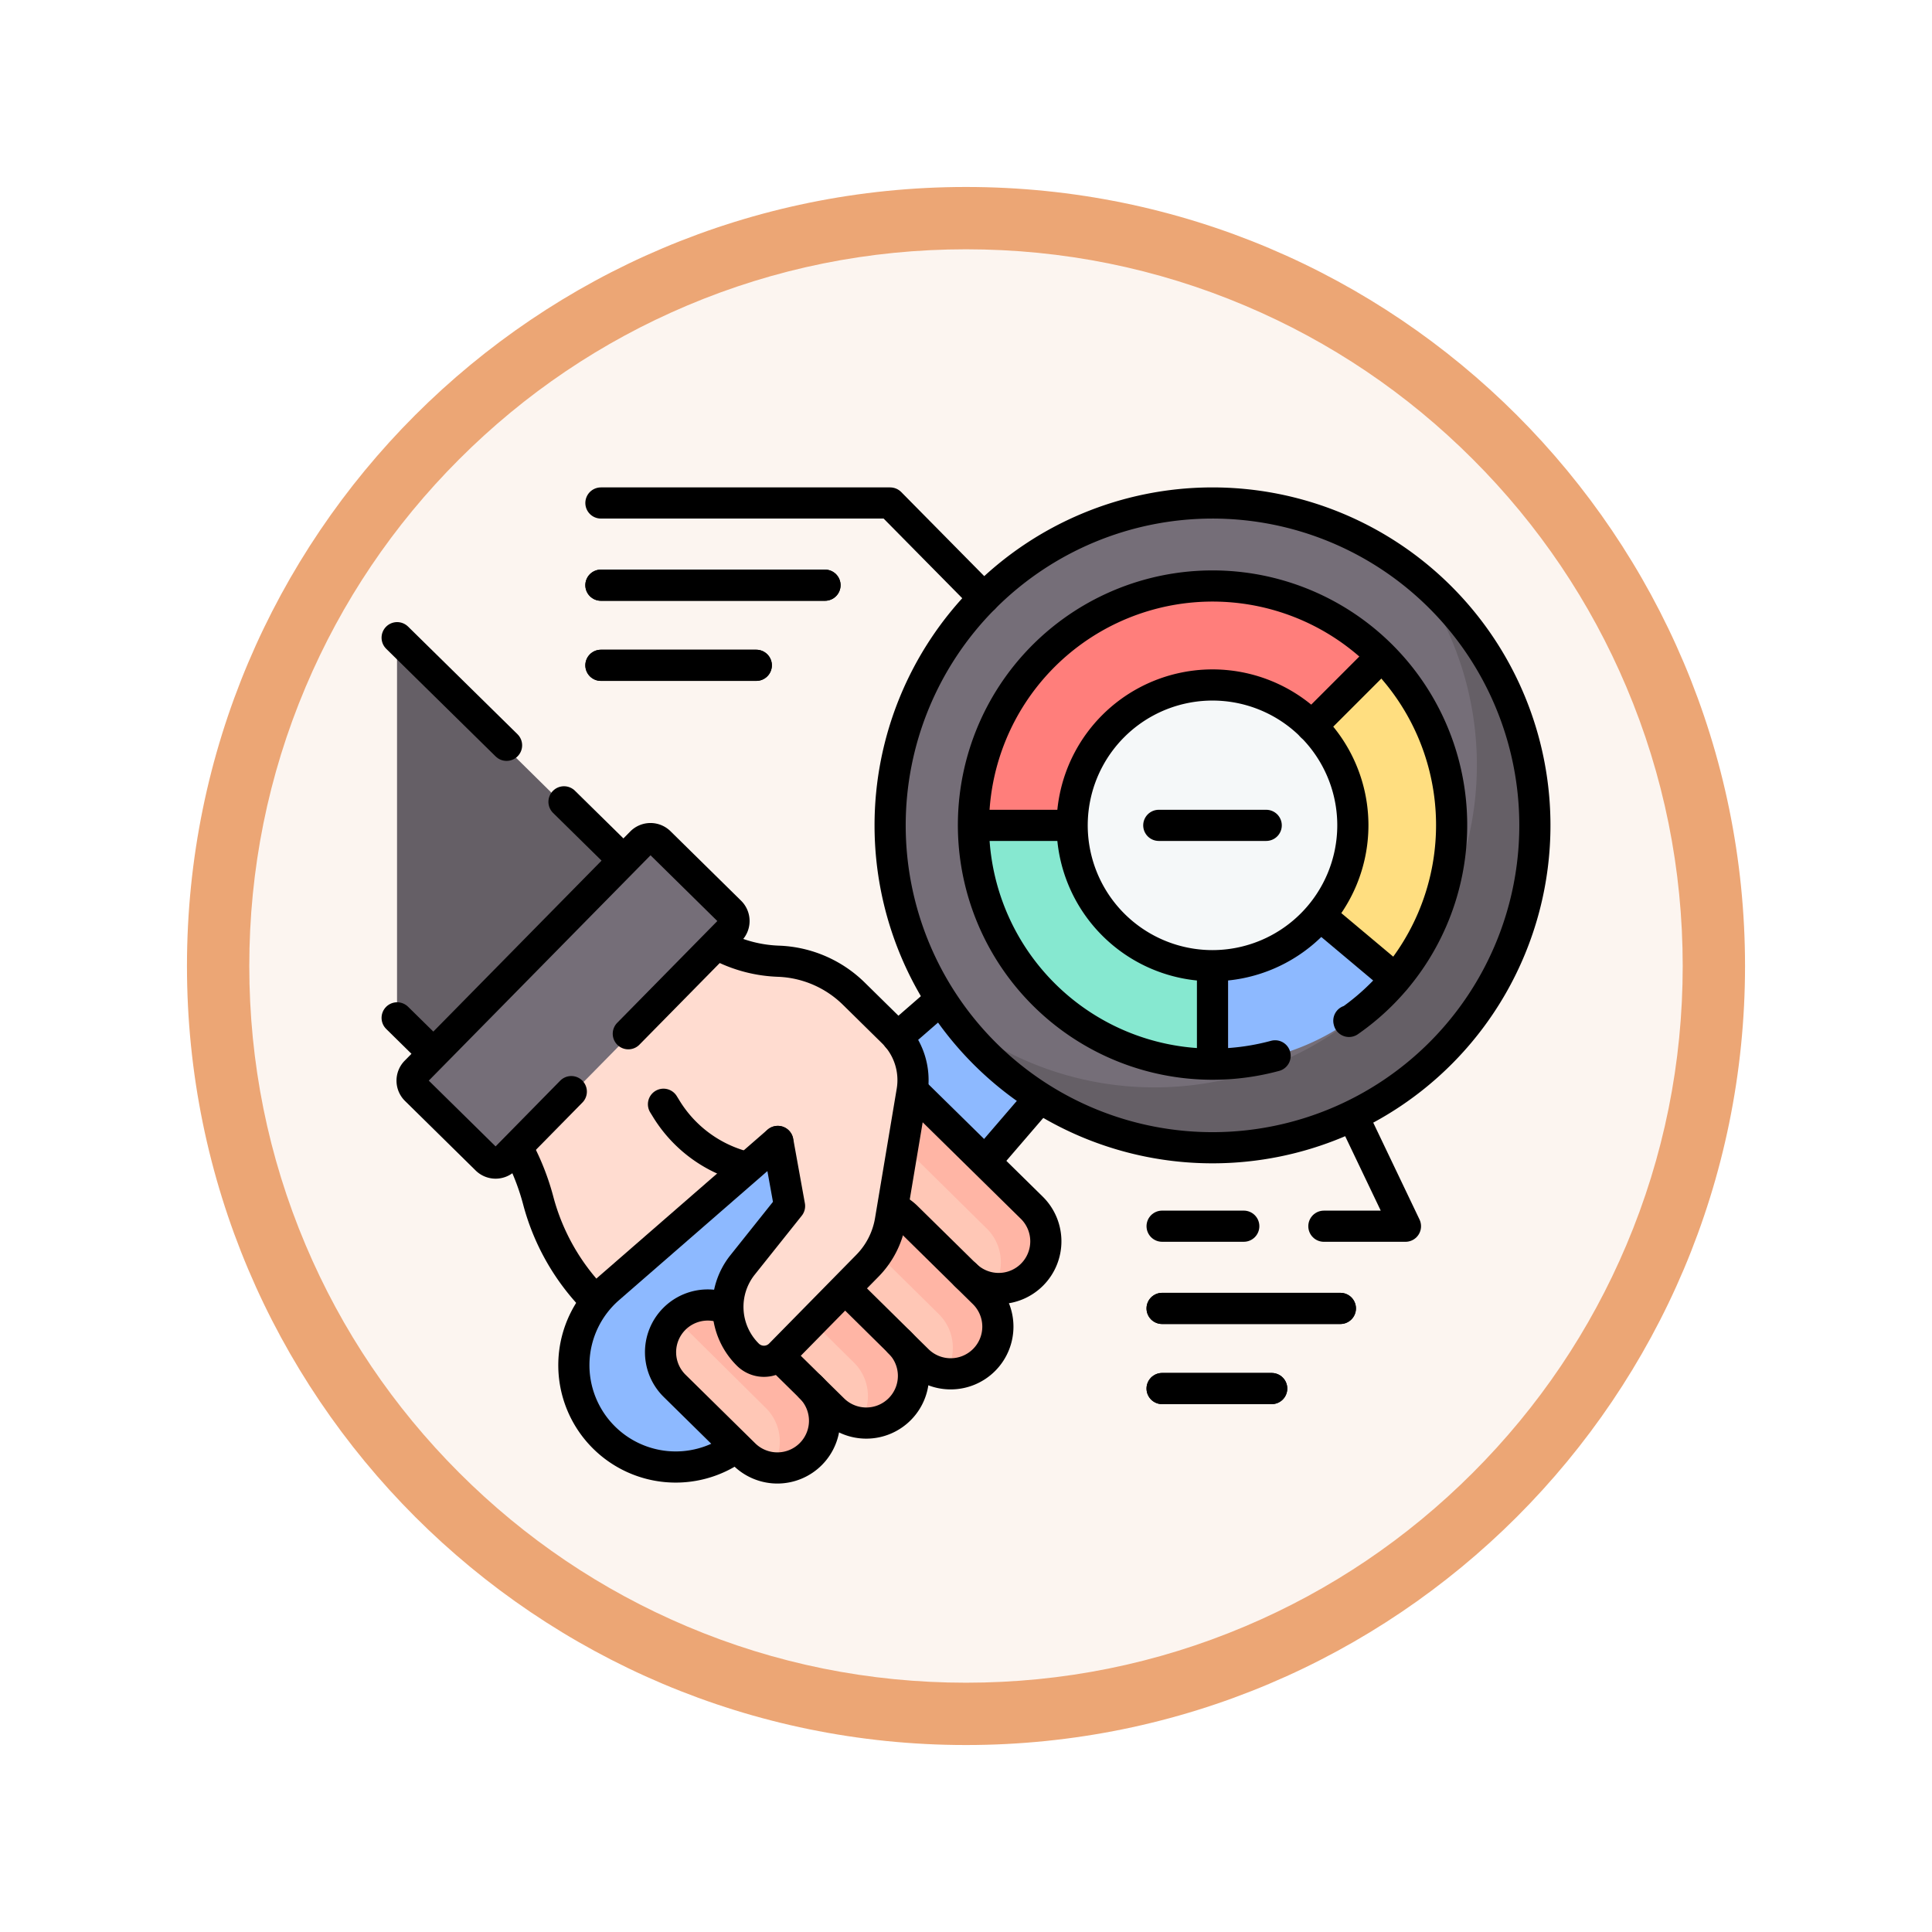<svg xmlns="http://www.w3.org/2000/svg" xmlns:xlink="http://www.w3.org/1999/xlink" width="93" height="93" viewBox="0 0 93 93">
  <defs>
    <filter id="Trazado_904820" x="0" y="0" width="93" height="93" filterUnits="userSpaceOnUse">
      <feOffset dy="3" input="SourceAlpha"/>
      <feGaussianBlur stdDeviation="3" result="blur"/>
      <feFlood flood-opacity="0.161"/>
      <feComposite operator="in" in2="blur"/>
      <feComposite in="SourceGraphic"/>
    </filter>
  </defs>
  <g id="Grupo_1223930" data-name="Grupo 1223930" transform="translate(-193.776 -1716.5)">
    <g id="Grupo_1223387" data-name="Grupo 1223387" transform="translate(0 -6279.553)">
      <g id="Grupo_1223165" data-name="Grupo 1223165" transform="translate(202.776 8002.053)">
        <g id="Grupo_1173585" data-name="Grupo 1173585" transform="translate(0 0)">
          <g id="Grupo_1173428" data-name="Grupo 1173428">
            <g id="Grupo_1171958" data-name="Grupo 1171958">
              <g id="Grupo_1167341" data-name="Grupo 1167341">
                <g id="Grupo_1166792" data-name="Grupo 1166792">
                  <g transform="matrix(1, 0, 0, 1, -9, -6)" filter="url(#Trazado_904820)">
                    <g id="Trazado_904820-2" data-name="Trazado 904820" transform="translate(9 6)" fill="#fcf5f0">
                      <path d="M 37.5 73.5 C 32.639 73.5 27.925 72.548 23.488 70.672 C 19.201 68.858 15.351 66.263 12.044 62.956 C 8.738 59.649 6.142 55.799 4.328 51.512 C 2.452 47.075 1.5 42.361 1.5 37.5 C 1.5 32.639 2.452 27.925 4.328 23.488 C 6.142 19.201 8.738 15.351 12.044 12.044 C 15.351 8.738 19.201 6.142 23.488 4.328 C 27.925 2.452 32.639 1.5 37.5 1.5 C 42.361 1.5 47.075 2.452 51.512 4.328 C 55.799 6.142 59.649 8.738 62.956 12.044 C 66.262 15.351 68.858 19.201 70.672 23.488 C 72.548 27.925 73.5 32.639 73.5 37.5 C 73.5 42.361 72.548 47.075 70.672 51.512 C 68.858 55.799 66.262 59.649 62.956 62.956 C 59.649 66.263 55.799 68.858 51.512 70.672 C 47.075 72.548 42.361 73.5 37.5 73.5 Z" stroke="none"/>
                      <path d="M 37.5 3 C 32.841 3 28.323 3.912 24.072 5.71 C 19.964 7.447 16.274 9.935 13.105 13.105 C 9.935 16.274 7.447 19.964 5.71 24.072 C 3.912 28.323 3 32.841 3 37.5 C 3 42.159 3.912 46.677 5.71 50.928 C 7.447 55.036 9.935 58.726 13.105 61.895 C 16.274 65.065 19.964 67.553 24.072 69.29 C 28.323 71.088 32.841 72 37.5 72 C 42.159 72 46.677 71.088 50.928 69.29 C 55.036 67.553 58.726 65.065 61.895 61.895 C 65.065 58.726 67.553 55.036 69.29 50.928 C 71.088 46.677 72 42.159 72 37.5 C 72 32.841 71.088 28.323 69.29 24.072 C 67.553 19.964 65.065 16.274 61.895 13.105 C 58.726 9.935 55.036 7.447 50.928 5.71 C 46.677 3.912 42.159 3 37.5 3 M 37.5 7.62939453125e-06 C 58.211 7.62939453125e-06 75 16.789 75 37.5 C 75 58.211 58.211 75 37.5 75 C 16.789 75 0 58.211 0 37.5 C 0 16.789 16.789 7.62939453125e-06 37.5 7.62939453125e-06 Z" stroke="none" fill="#eca675"/>
                    </g>
                  </g>
                </g>
              </g>
            </g>
          </g>
        </g>
      </g>
    </g>
    <g id="business-impact_10907061" transform="translate(205.393 1695.477)">
      <g id="Grupo_1223927" data-name="Grupo 1223927" transform="translate(7.5 45.235)">
        <g id="Grupo_1223926" data-name="Grupo 1223926" transform="translate(0 6.925)">
          <path id="Trazado_1179478" data-name="Trazado 1179478" d="M63.943,228.739l-3.528-3.5a5.453,5.453,0,0,0-3.63-1.562h0a6.6,6.6,0,0,1-4.393-1.891l-.963-.948-9.163,9.314.26.255a10.411,10.411,0,0,1,2.719,4.857h0a10.773,10.773,0,0,0,2.842,4.855Z" transform="translate(-38.435 -208.414)" fill="#ffdcd0"/>
          <path id="Trazado_1179479" data-name="Trazado 1179479" d="M7.875,108.141,19.595,119.7l-8.3,10.153-3.637-3.616a.551.551,0,0,1-.163-.391V108.3A.22.22,0,0,1,7.875,108.141Z" transform="translate(-7.5 -108.077)" fill="#655f66"/>
          <path id="Trazado_1179480" data-name="Trazado 1179480" d="M107.742,264.827,93.318,281.645a4.9,4.9,0,0,1-7.17.278h0a4.9,4.9,0,0,1,.239-7.171L102.7,260.538Z" transform="translate(-76.196 -243.738)" fill="#8db9ff"/>
          <g id="Grupo_1223922" data-name="Grupo 1223922" transform="translate(22.686 20.16)">
            <path id="Trazado_1179481" data-name="Trazado 1179481" d="M214.038,293.051l6.916,6.876a1.932,1.932,0,0,1,.169,2.911h0a2.159,2.159,0,0,1-1.835.825,2.26,2.26,0,0,1-1.24-.625l-4.675-4.675Z" transform="translate(-213.372 -292.828)" fill="#ffc7b6"/>
            <path id="Trazado_1179482" data-name="Trazado 1179482" d="M222.17,298a2.272,2.272,0,0,1,.026,3.212l-.013.013a2.269,2.269,0,0,1-1.959.637,2.272,2.272,0,0,0-.217-2.991l-5.582-5.509.772-2.335Z" transform="translate(-214.31 -291.029)" fill="#ffb5a5"/>
          </g>
          <g id="Grupo_1223923" data-name="Grupo 1223923" transform="translate(20.375 24.273)">
            <path id="Trazado_1179483" data-name="Trazado 1179483" d="M193.069,330.374l6.916,6.876a1.932,1.932,0,0,1,.169,2.911h0a2.159,2.159,0,0,1-1.835.825,2.26,2.26,0,0,1-1.24-.625l-4.675-4.675Z" transform="translate(-192.403 -330.151)" fill="#ffc7b6"/>
            <path id="Trazado_1179484" data-name="Trazado 1179484" d="M201.2,335.324a2.272,2.272,0,0,1,.026,3.212l-.013.013a2.269,2.269,0,0,1-1.959.637,2.272,2.272,0,0,0-.217-2.991l-5.582-5.509.772-2.335Z" transform="translate(-193.341 -328.352)" fill="#ffb5a5"/>
          </g>
          <g id="Grupo_1223924" data-name="Grupo 1223924" transform="translate(17.366 30.011)">
            <path id="Trazado_1179485" data-name="Trazado 1179485" d="M165.1,385.352l3.593,3.593a2.26,2.26,0,0,0,1.24.625,2.158,2.158,0,0,0,1.835-.825,1.932,1.932,0,0,0-.169-2.911l-3.5-3.48Z" transform="translate(-165.095 -382.14)" fill="#ffc7b6"/>
            <path id="Trazado_1179486" data-name="Trazado 1179486" d="M180.3,381.958l2.941,2.9a2.272,2.272,0,0,1,.217,2.991,2.269,2.269,0,0,0,1.959-.637l.013-.013a2.272,2.272,0,0,0-.026-3.212l-3.567-3.567Z" transform="translate(-178.623 -380.422)" fill="#ffb5a5"/>
          </g>
          <g id="Grupo_1223925" data-name="Grupo 1223925" transform="translate(12.754 31.745)">
            <path id="Trazado_1179487" data-name="Trazado 1179487" d="M123.939,401.93a2.362,2.362,0,0,0-.039,3.312l3.307,3.307a2.26,2.26,0,0,0,1.24.625,2.158,2.158,0,0,0,1.835-.825,1.932,1.932,0,0,0-.169-2.911l-3.331-3.31Z" transform="translate(-123.241 -401.294)" fill="#ffc7b6"/>
            <path id="Trazado_1179488" data-name="Trazado 1179488" d="M129.572,396.791l4.291,4.253a2.272,2.272,0,0,1,.217,2.991,2.269,2.269,0,0,0,1.959-.637l.013-.013a2.272,2.272,0,0,0-.026-3.212l-3.381-3.381a2.173,2.173,0,0,0-3.073,0Z" transform="translate(-128.874 -396.155)" fill="#ffb5a5"/>
          </g>
          <path id="Trazado_1179489" data-name="Trazado 1179489" d="M159.877,277.6a3.237,3.237,0,0,1,.922,2.842l-1.044,6.232a4.047,4.047,0,0,1-1.106,2.169l-4.2,4.274a1.1,1.1,0,0,1-1.549.013h0a3.237,3.237,0,0,1-.261-4.326l2.261-2.835-.727-4.017,2.008-3.344Z" transform="translate(-136.014 -258.916)" fill="#ffdcd0"/>
          <path id="Trazado_1179490" data-name="Trazado 1179490" d="M14.212,204.278a.62.62,0,0,0,.007.878l3.4,3.347a.621.621,0,0,0,.878-.007l10.853-11.032a.622.622,0,0,0-.007-.878l-3.4-3.347a.621.621,0,0,0-.878.008Z" transform="translate(-13.314 -183.696)" fill="#756e78"/>
        </g>
        <path id="Trazado_1179491" data-name="Trazado 1179491" d="M249.17,49.94a17,17,0,0,0-1.1-1.3,15.52,15.52,0,0,0-22.188,21.328s1.2,1.111,1.772,1.678c6.076,6.043,14.709,5.268,20.753-.809S255.246,55.983,249.17,49.94Z" transform="translate(-199.126 -45.236)" fill="#756e78"/>
        <path id="Trazado_1179492" data-name="Trazado 1179492" d="M273.806,99.16a15.519,15.519,0,0,1-21.946.06,15.745,15.745,0,0,1-1.549-1.792A15.52,15.52,0,0,0,272.5,76.1a15.522,15.522,0,0,1,1.308,23.059Z" transform="translate(-223.554 -72.7)" fill="#655f66"/>
        <circle id="Elipse_14734" data-name="Elipse 14734" cx="8.918" cy="8.918" r="8.918" transform="translate(30.704 6.639)" fill="#f5f8f9"/>
        <path id="Trazado_1179493" data-name="Trazado 1179493" d="M365.31,228.49a11.47,11.47,0,0,1-8.8,4.1l-.888-2.1.888-2.639a6.736,6.736,0,0,0,5.171-2.415l2.31.948Z" transform="translate(-317.256 -205.583)" fill="#8db9ff"/>
        <path id="Trazado_1179494" data-name="Trazado 1179494" d="M413.73,120.429a11.443,11.443,0,0,1-2.69,7.389l-3.633-3.049a6.739,6.739,0,0,0-.4-9.114l.9-2.041,2.45-1.312h0A11.459,11.459,0,0,1,413.73,120.429Z" transform="translate(-362.986 -104.911)" fill="#ffde80"/>
        <path id="Trazado_1179495" data-name="Trazado 1179495" d="M278.991,85.117l-3.352,3.353h0a6.752,6.752,0,0,0-11.53,4.774l-2.5.827-2.236-.827a11.494,11.494,0,0,1,19.621-8.127Z" transform="translate(-231.615 -77.727)" fill="#ff7e7b"/>
        <path id="Trazado_1179496" data-name="Trazado 1179496" d="M270.864,192.807v4.738a11.494,11.494,0,0,1-11.494-11.493h4.738A6.763,6.763,0,0,0,270.864,192.807Z" transform="translate(-231.615 -170.534)" fill="#86e8d0"/>
      </g>
      <g id="Grupo_1223929" data-name="Grupo 1223929" transform="translate(7.5 45.235)">
        <line id="Línea_3742" data-name="Línea 3742" x1="3.931" transform="translate(36.823 34.813)" fill="none" stroke="#000" stroke-linecap="round" stroke-linejoin="round" stroke-miterlimit="10" stroke-width="1.5"/>
        <path id="Trazado_1179497" data-name="Trazado 1179497" d="M413.857,315.581l2.4,5.023H412.33" transform="translate(-367.72 -285.79)" fill="none" stroke="#000" stroke-linecap="round" stroke-linejoin="round" stroke-miterlimit="10" stroke-width="1.5"/>
        <line id="Línea_3743" data-name="Línea 3743" x2="8.581" transform="translate(36.823 38.771)" fill="none" stroke="#000" stroke-linecap="round" stroke-linejoin="round" stroke-miterlimit="10" stroke-width="1.5"/>
        <line id="Línea_3744" data-name="Línea 3744" x2="8.581" transform="translate(36.823 38.771)" fill="none" stroke="#000" stroke-linecap="round" stroke-linejoin="round" stroke-miterlimit="10" stroke-width="1.5"/>
        <line id="Línea_3745" data-name="Línea 3745" x2="5.275" transform="translate(36.823 42.628)" fill="none" stroke="#000" stroke-linecap="round" stroke-linejoin="round" stroke-miterlimit="10" stroke-width="1.5"/>
        <line id="Línea_3746" data-name="Línea 3746" x2="5.275" transform="translate(36.823 42.628)" fill="none" stroke="#000" stroke-linecap="round" stroke-linejoin="round" stroke-miterlimit="10" stroke-width="1.5"/>
        <path id="Trazado_1179498" data-name="Trazado 1179498" d="M114.955,49.81l-4.516-4.575H96.517" transform="translate(-86.708 -45.235)" fill="none" stroke="#000" stroke-linecap="round" stroke-linejoin="round" stroke-miterlimit="10" stroke-width="1.5"/>
        <g id="Grupo_1223928" data-name="Grupo 1223928" transform="translate(0 0)">
          <path id="Trazado_1179499" data-name="Trazado 1179499" d="M64.285,335.3a10.759,10.759,0,0,1-2.639-4.65h0a11.578,11.578,0,0,0-.948-2.462" transform="translate(-54.837 -297.006)" fill="none" stroke="#000" stroke-linecap="round" stroke-linejoin="round" stroke-miterlimit="10" stroke-width="1.5"/>
          <line id="Línea_3747" data-name="Línea 3747" y1="1.582" x2="1.818" transform="translate(24.086 24.132)" fill="none" stroke="#000" stroke-linecap="round" stroke-linejoin="round" stroke-miterlimit="10" stroke-width="1.5"/>
          <path id="Trazado_1179500" data-name="Trazado 1179500" d="M92.412,338.9a4.9,4.9,0,0,1-6.264-.543h0a4.9,4.9,0,0,1,.239-7.172l8.129-7.073" transform="translate(-76.196 -293.379)" fill="none" stroke="#000" stroke-linecap="round" stroke-linejoin="round" stroke-miterlimit="10" stroke-width="1.5"/>
          <line id="Línea_3748" data-name="Línea 3748" x1="2.223" y2="2.584" transform="translate(28.481 28.915)" fill="none" stroke="#000" stroke-linecap="round" stroke-linejoin="round" stroke-miterlimit="10" stroke-width="1.5"/>
          <path id="Trazado_1179501" data-name="Trazado 1179501" d="M233,302.212l5.7,5.605a2.271,2.271,0,0,1,.026,3.212h0a2.271,2.271,0,0,1-3.212.026" transform="translate(-208.152 -273.895)" fill="none" stroke="#000" stroke-linecap="round" stroke-linejoin="round" stroke-miterlimit="10" stroke-width="1.5"/>
          <path id="Trazado_1179502" data-name="Trazado 1179502" d="M224.7,353.389a2.27,2.27,0,0,1,.6.426l3.706,3.646a2.271,2.271,0,0,1,.026,3.212h0a2.271,2.271,0,0,1-3.212.026l-.882-.868" transform="translate(-200.767 -319.432)" fill="none" stroke="#000" stroke-linecap="round" stroke-linejoin="round" stroke-miterlimit="10" stroke-width="1.5"/>
          <path id="Trazado_1179503" data-name="Trazado 1179503" d="M189.845,389.514l2.494,2.461a2.271,2.271,0,0,1,.026,3.212h0a2.271,2.271,0,0,1-3.212.026l-1.094-1.076" transform="translate(-168.163 -351.576)" fill="none" stroke="#000" stroke-linecap="round" stroke-linejoin="round" stroke-miterlimit="10" stroke-width="1.5"/>
          <path id="Trazado_1179504" data-name="Trazado 1179504" d="M127.569,310.842a6.276,6.276,0,0,1-3.587-2.789l-.1-.161" transform="translate(-111.061 -278.949)" fill="none" stroke="#000" stroke-linecap="round" stroke-linejoin="round" stroke-miterlimit="10" stroke-width="1.5"/>
          <path id="Trazado_1179505" data-name="Trazado 1179505" d="M128.346,398.146l1.45,1.427a2.271,2.271,0,0,1,.026,3.212h0a2.271,2.271,0,0,1-3.212.026l-3.352-3.3a2.271,2.271,0,0,1-.026-3.212h0a2.272,2.272,0,0,1,2.507-.5" transform="translate(-109.9 -357.013)" fill="none" stroke="#000" stroke-linecap="round" stroke-linejoin="round" stroke-miterlimit="10" stroke-width="1.5"/>
          <path id="Trazado_1179506" data-name="Trazado 1179506" d="M150,239.4a6.6,6.6,0,0,0,2.648.659h0a5.453,5.453,0,0,1,3.63,1.562l1.883,1.853a3.237,3.237,0,0,1,.922,2.842l-1.044,6.232a4.047,4.047,0,0,1-1.106,2.169l-4.2,4.274a1.1,1.1,0,0,1-1.549.013h0a3.237,3.237,0,0,1-.261-4.326l2.261-2.835-.562-3.109" transform="translate(-134.295 -218.001)" fill="none" stroke="#000" stroke-linecap="round" stroke-linejoin="round" stroke-miterlimit="10" stroke-width="1.5"/>
          <path id="Trazado_1179507" data-name="Trazado 1179507" d="M249.317,49.751a15.518,15.518,0,1,0,.061,21.946A15.517,15.517,0,0,0,249.317,49.751Zm-4.379,20.408.008.032a11.509,11.509,0,1,0-3.558,1.658" transform="translate(-199.126 -45.236)" fill="none" stroke="#000" stroke-linecap="round" stroke-linejoin="round" stroke-miterlimit="10" stroke-width="1.5"/>
          <path id="Trazado_1179508" data-name="Trazado 1179508" d="M24.442,201.231l4.91-4.991a.622.622,0,0,0-.007-.878l-3.4-3.347a.621.621,0,0,0-.878.008L14.212,203.054a.62.62,0,0,0,.007.878l3.4,3.347a.621.621,0,0,0,.878-.007l3.2-3.255" transform="translate(-13.314 -175.682)" fill="none" stroke="#000" stroke-linecap="round" stroke-linejoin="round" stroke-miterlimit="10" stroke-width="1.5"/>
          <line id="Línea_3749" data-name="Línea 3749" x1="1.39" y1="1.367" transform="translate(0 24.784)" fill="none" stroke="#000" stroke-linecap="round" stroke-linejoin="round" stroke-miterlimit="10" stroke-width="1.5"/>
          <line id="Línea_3750" data-name="Línea 3750" x1="2.507" y1="2.466" transform="translate(8.032 14.385)" fill="none" stroke="#000" stroke-linecap="round" stroke-linejoin="round" stroke-miterlimit="10" stroke-width="1.5"/>
          <line id="Línea_3751" data-name="Línea 3751" x1="5.267" y1="5.181" transform="translate(0 6.484)" fill="none" stroke="#000" stroke-linecap="round" stroke-linejoin="round" stroke-miterlimit="10" stroke-width="1.5"/>
        </g>
        <path id="Trazado_1179509" data-name="Trazado 1179509" d="M309.126,138.262a6.756,6.756,0,1,1,6.756-6.755A6.763,6.763,0,0,1,309.126,138.262Z" transform="translate(-269.877 -115.989)" fill="none" stroke="#000" stroke-linecap="round" stroke-linejoin="round" stroke-miterlimit="10" stroke-width="1.5"/>
        <line id="Línea_3752" data-name="Línea 3752" y1="3.35" x2="3.35" transform="translate(44.024 7.393)" fill="none" stroke="#000" stroke-linecap="round" stroke-linejoin="round" stroke-miterlimit="10" stroke-width="1.5"/>
        <line id="Línea_3753" data-name="Línea 3753" y1="4.646" transform="translate(39.249 22.362)" fill="none" stroke="#000" stroke-linecap="round" stroke-linejoin="round" stroke-miterlimit="10" stroke-width="1.5"/>
        <line id="Línea_3754" data-name="Línea 3754" x1="4.645" transform="translate(27.759 15.518)" fill="none" stroke="#000" stroke-linecap="round" stroke-linejoin="round" stroke-miterlimit="10" stroke-width="1.5"/>
        <line id="Línea_3755" data-name="Línea 3755" x1="3.594" y1="3.016" transform="translate(44.457 19.888)" fill="none" stroke="#000" stroke-linecap="round" stroke-linejoin="round" stroke-miterlimit="10" stroke-width="1.5"/>
        <line id="Línea_3756" data-name="Línea 3756" x1="5.171" transform="translate(36.663 15.518)" fill="none" stroke="#000" stroke-linecap="round" stroke-linejoin="round" stroke-miterlimit="10" stroke-width="1.5"/>
        <line id="Línea_3757" data-name="Línea 3757" x2="10.786" transform="translate(9.809 3.957)" fill="none" stroke="#000" stroke-linecap="round" stroke-linejoin="round" stroke-miterlimit="10" stroke-width="1.5"/>
        <line id="Línea_3758" data-name="Línea 3758" x2="10.786" transform="translate(9.809 3.957)" fill="none" stroke="#000" stroke-linecap="round" stroke-linejoin="round" stroke-miterlimit="10" stroke-width="1.5"/>
        <line id="Línea_3759" data-name="Línea 3759" x2="7.479" transform="translate(9.809 7.814)" fill="none" stroke="#000" stroke-linecap="round" stroke-linejoin="round" stroke-miterlimit="10" stroke-width="1.5"/>
        <line id="Línea_3760" data-name="Línea 3760" x2="7.479" transform="translate(9.809 7.814)" fill="none" stroke="#000" stroke-linecap="round" stroke-linejoin="round" stroke-miterlimit="10" stroke-width="1.5"/>
      </g>
    </g>
  </g>
</svg>
